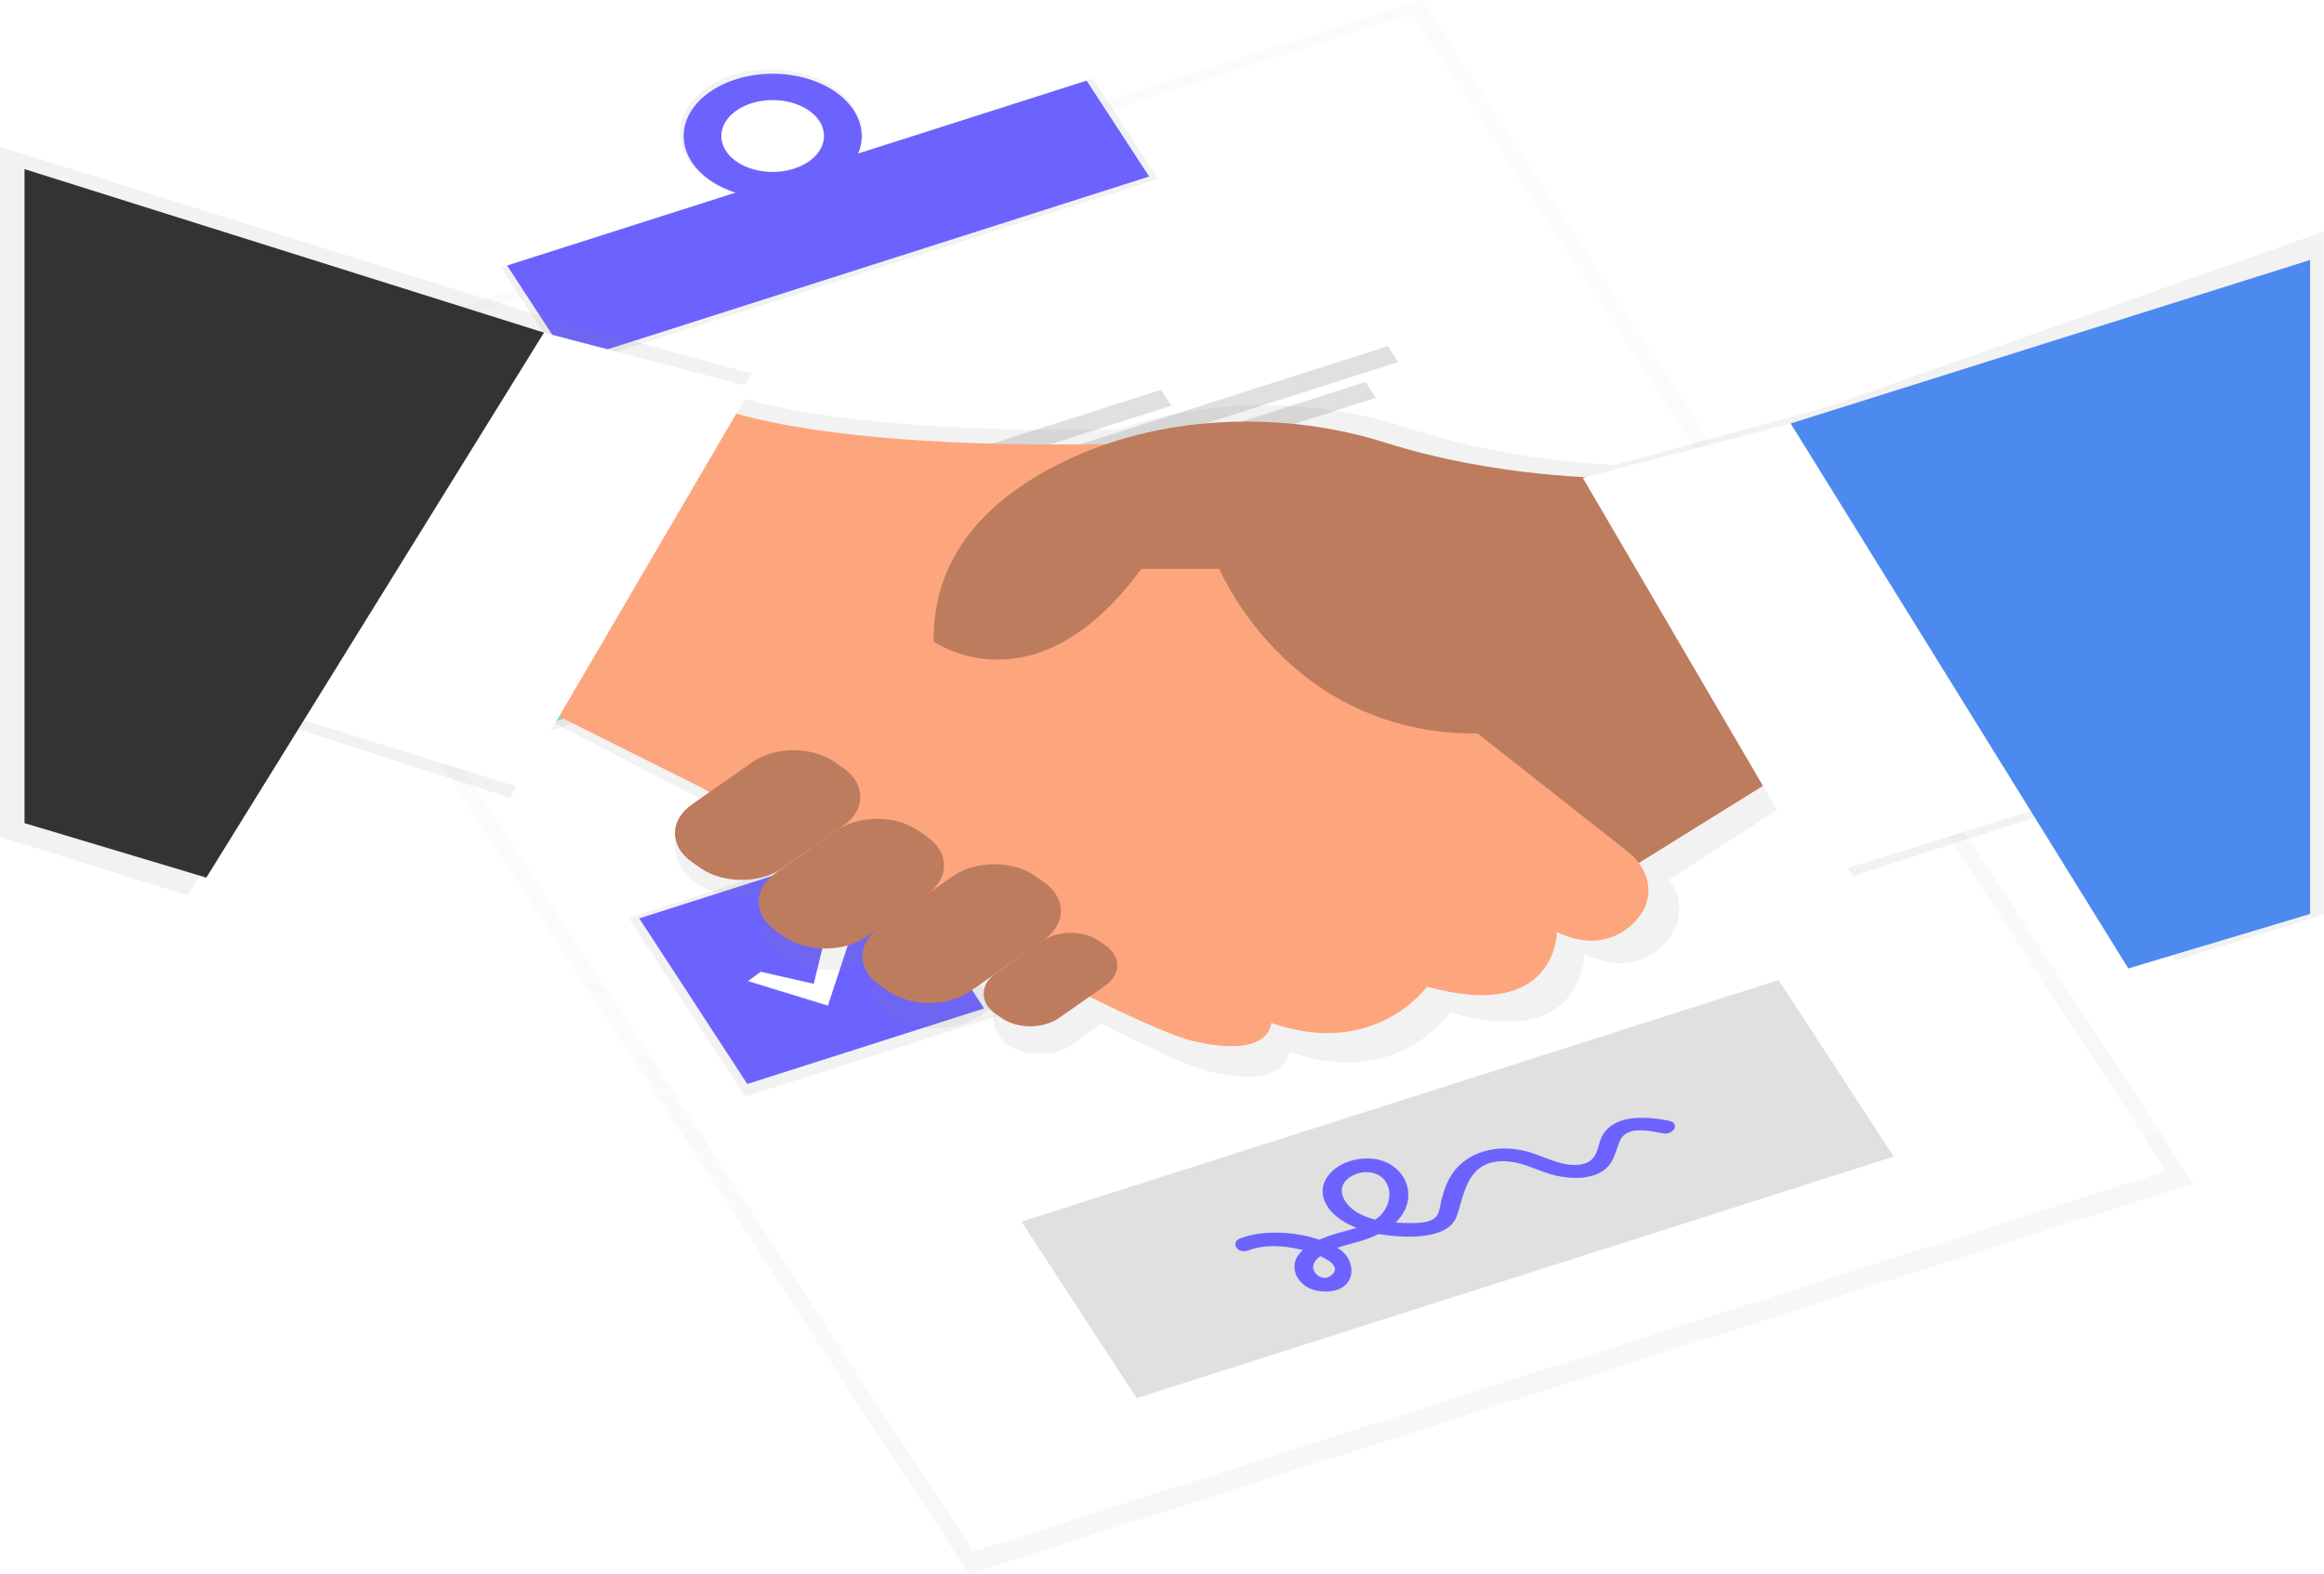 <svg width="728" height="493" viewBox="0 0 728 493" fill="none" xmlns="http://www.w3.org/2000/svg">
<g clip-path="url(#clip0)">
<g opacity="0.5">
<path opacity="0.5" d="M445.368 0.007L61.798 122.369L303.545 493.01L687.115 370.648L445.368 0.007Z" fill="url(#paint0_linear)"/>
</g>
<path d="M442.264 4.294L68.454 123.543L304.858 485.993L678.668 366.744L442.264 4.294Z" fill="white"/>
<path d="M342.33 24.607L156.888 83.765L177.378 115.18L362.82 56.022L342.33 24.607Z" fill="url(#paint1_linear)"/>
<path d="M229.579 23.483C215.266 28.051 209.08 40.063 215.768 50.315C222.455 60.566 239.483 65.174 253.796 60.607C268.11 56.039 274.296 44.027 267.608 33.775C260.92 23.524 243.892 18.916 229.579 23.483ZM248.672 52.754C245.66 53.776 242.281 54.147 238.966 53.819C235.652 53.492 232.552 52.481 230.063 50.916C227.574 49.35 225.808 47.302 224.992 45.031C224.175 42.761 224.345 40.372 225.479 38.169C226.613 35.967 228.66 34.05 231.359 32.665C234.057 31.28 237.285 30.489 240.63 30.393C243.975 30.297 247.284 30.9 250.136 32.125C252.989 33.351 255.254 35.143 256.643 37.273C257.573 38.656 258.105 40.154 258.209 41.68C258.312 43.207 257.984 44.733 257.244 46.171C256.504 47.609 255.366 48.931 253.895 50.062C252.424 51.192 250.649 52.109 248.672 52.76V52.754Z" fill="url(#paint2_linear)"/>
<path d="M340.386 25.253L158.85 83.165L178.439 113.198L359.975 55.287L340.386 25.253Z" fill="#6C63FF"/>
<path d="M230.468 24.852C225.448 26.453 221.219 29.059 218.317 32.341C215.415 35.622 213.969 39.432 214.163 43.288C214.357 47.144 216.182 50.873 219.406 54.004C222.631 57.135 227.111 59.527 232.279 60.877C237.448 62.227 243.072 62.475 248.442 61.59C253.812 60.704 258.686 58.725 262.447 55.902C266.209 53.079 268.689 49.54 269.574 45.731C270.458 41.923 269.709 38.016 267.419 34.506C264.349 29.799 258.731 26.138 251.802 24.328C244.872 22.517 237.198 22.706 230.468 24.852ZM248.721 52.84C245.826 53.763 242.604 54.065 239.463 53.708C236.323 53.351 233.404 52.35 231.076 50.833C228.749 49.316 227.116 47.35 226.386 45.184C225.656 43.018 225.86 40.749 226.973 38.665C228.087 36.58 230.059 34.773 232.64 33.472C235.222 32.171 238.297 31.435 241.477 31.356C244.657 31.277 247.799 31.86 250.506 33.029C253.213 34.199 255.362 35.904 256.684 37.929C258.454 40.644 258.609 43.74 257.116 46.535C255.623 49.33 252.603 51.596 248.721 52.835V52.84Z" fill="#6C63FF"/>
<path d="M204.349 151.109L124.313 176.641L160.821 232.614L240.857 207.082L204.349 151.109Z" fill="url(#paint3_linear)"/>
<path d="M276.968 261.944L196.933 287.476L233.441 343.449L313.476 317.917L276.968 261.944Z" fill="url(#paint4_linear)"/>
<path d="M202.75 154.092L128.575 177.754L162.41 229.629L236.585 205.967L202.75 154.092Z" fill="#69F0AE"/>
<path d="M274.429 263.983L200.253 287.645L234.088 339.52L308.263 315.858L274.429 263.983Z" fill="#6C63FF"/>
<path d="M363.667 122.105L261.995 154.539L265.231 159.501L366.904 127.066L363.667 122.105Z" fill="#E0E0E0"/>
<path d="M434.732 108.427L266.855 161.981L270.092 166.943L437.968 113.389L434.732 108.427Z" fill="#E0E0E0"/>
<path d="M427.753 119.64L271.701 169.422L274.938 174.384L430.989 124.602L427.753 119.64Z" fill="#E0E0E0"/>
<path d="M435.349 232.001L333.677 264.436L336.914 269.397L438.586 236.963L435.349 232.001Z" fill="#E0E0E0"/>
<path d="M506.411 218.318L338.534 271.872L341.77 276.834L509.647 223.28L506.411 218.318Z" fill="#E0E0E0"/>
<path d="M499.435 229.537L343.383 279.319L346.62 284.281L502.672 234.499L499.435 229.537Z" fill="#E0E0E0"/>
<path d="M163.73 194.137L182.831 198.475L189.115 172.765L198.411 174.543L187.955 206.328L159.148 197.497L163.73 194.137Z" fill="url(#paint5_linear)"/>
<path d="M166.165 193.798L182.773 197.566L188.235 175.21L196.313 176.758L187.223 204.395L162.175 196.72L166.165 193.798Z" fill="white"/>
<path d="M238.29 304.374L254.899 308.142L260.361 285.786L268.439 287.334L259.349 314.971L234.301 307.297L238.29 304.374Z" fill="white"/>
<path d="M557.153 306.967L319.98 382.628L356.041 437.915L593.213 362.255L557.153 306.967Z" fill="#E0E0E0"/>
<path d="M522.77 351.03C513.655 349.212 504.327 349.557 501.423 356.846C500.444 359.303 500.329 363.117 496.562 364.383C491.017 366.246 484.33 362.519 479.517 361C470.551 358.169 461.346 360.097 456.156 366.045C453.523 369.06 452.396 372.529 451.5 375.963C451.113 377.453 451.064 379.294 450.167 380.698C448.448 383.384 443.068 383.143 439.539 383.039C438.766 383.039 437.976 382.976 437.187 382.918C439.976 380.23 441.369 376.956 441.135 373.639C440.905 368.191 435.846 362.231 427.003 362.898C419.081 363.474 413.504 368.824 414.392 374.237C415.149 378.84 419.435 382.406 424.93 384.592C422.232 385.427 419.353 386.077 416.802 386.94C415.612 387.343 414.455 387.794 413.339 388.292C405.632 385.691 395.505 385.202 388.571 387.854C385.215 389.137 387.666 392.951 391.039 391.657C396.32 389.638 402.144 390.144 407.663 391.427L408.124 391.542C407.579 392.031 407.097 392.552 406.685 393.101C403.567 397.335 406.685 404.031 414.269 404.492C424.963 405.13 425.464 395.247 419.657 391.312C419.41 391.145 419.163 390.984 418.9 390.829C421.302 390.017 423.901 389.408 426.197 388.723C428.196 388.131 430.099 387.39 431.873 386.514L432.284 386.589C440.452 387.883 453.202 388.286 456.139 381.365C458.656 375.359 458.895 362.605 472.468 363.784C478.004 364.262 482.545 367.236 487.809 368.312C492.523 369.295 497.977 369.336 501.843 366.908C505.034 364.906 505.75 361.949 506.729 359.188C507.231 357.761 507.724 356.058 509.386 355.04C512.388 353.205 517.349 354.286 520.697 354.954C524.357 355.678 526.48 351.766 522.77 351.03ZM416.654 399.694C414.853 400.942 412.945 399.953 411.982 398.647C410.814 397.059 411.316 395.494 412.805 394.096C413.048 393.868 413.309 393.649 413.586 393.44C417.148 395.051 420.06 397.358 416.687 399.694H416.654ZM422.972 368.628C426.674 366.223 431.831 366.753 434.036 370.055C436.241 373.357 435.27 378.017 432.177 380.928C431.767 381.31 431.313 381.668 430.82 381.998C428.664 381.494 426.671 380.698 424.954 379.656C420.578 376.895 418.102 371.792 423.005 368.611L422.972 368.628Z" fill="#6C63FF"/>
<path d="M572.101 127.547L505.701 145.652C493.214 145.002 466.94 142.632 440.864 134.031C411.834 124.458 378.576 124.481 350.378 134.508C285.392 135.596 249.626 129.774 230.542 124.263L235.576 117.037L168.271 98.685L0 45.943V262.113L58.89 280.465L90.478 227.469L159.847 249.906L173.165 226.238L218.713 249.877L221.814 251.701L217.544 254.801C213.63 257.693 211.449 261.523 211.449 265.505C211.449 269.486 213.63 273.317 217.544 276.208C219.439 277.608 221.722 278.724 224.253 279.486C226.785 280.249 229.513 280.642 232.269 280.642C235.025 280.642 237.753 280.249 240.285 279.486C242.816 278.724 245.099 277.608 246.994 276.208L244.657 277.934C240.743 280.825 238.561 284.655 238.561 288.637C238.561 292.619 240.743 296.449 244.657 299.34C246.552 300.741 248.834 301.856 251.366 302.619C253.898 303.381 256.625 303.774 259.382 303.774C262.138 303.774 264.866 303.381 267.398 302.619C269.929 301.856 272.212 300.741 274.106 299.34L287.597 289.532L278.335 296.263C274.42 299.154 272.239 302.984 272.239 306.966C272.239 310.947 274.42 314.778 278.335 317.669C280.229 319.069 282.512 320.185 285.043 320.947C287.575 321.71 290.303 322.103 293.059 322.103C295.816 322.103 298.543 321.71 301.075 320.947C303.607 320.185 305.889 319.069 307.784 317.669L321.101 307.987L315.5 312.06C312.763 314.08 311.238 316.756 311.238 319.539C311.238 322.321 312.763 324.998 315.5 327.017C316.823 327.995 318.417 328.774 320.185 329.306C321.953 329.838 323.857 330.113 325.782 330.113C327.707 330.113 329.611 329.838 331.379 329.306C333.147 328.774 334.741 327.995 336.065 327.017L344.949 320.563C360.208 328.358 372.555 334.048 378.601 335.52C403.797 341.63 403.797 329.393 403.797 329.393C437.45 341.624 454.28 317.163 454.28 317.163C496.348 329.393 496.348 298.811 496.348 298.811C506.861 303.908 514.445 301.572 519.743 297.085C526.957 290.999 527.837 282.41 522.885 275.518L563.094 249.532L580.483 274.396L649.853 251.96L681.441 300.934L727.959 286.408V72.498L572.101 127.547Z" fill="url(#paint6_linear)"/>
<path d="M560.93 240.747L487.702 286.264L430.754 212.293L560.93 189.535V240.747Z" fill="#BE7C5E"/>
<path d="M211.079 121.254C211.079 121.254 234.581 144.012 373.797 138.323L455.16 223.673L509.682 266.572C518.245 273.314 518.731 283.537 510.324 290.372C505.216 294.519 497.87 296.7 487.702 291.954C487.702 291.954 487.702 320.402 447.025 309.022C447.025 309.022 430.754 331.781 398.212 320.402C398.212 320.402 398.212 331.781 373.805 326.091C349.399 320.402 219.214 246.437 219.214 246.437L162.266 217.989L211.079 121.254Z" fill="#FDA57D"/>
<path d="M503.974 149.708C503.974 149.708 468.816 149.708 434.053 138.668C402.44 128.64 365.629 129.918 336.459 143.08C312.686 153.809 292.088 171.574 292.475 200.914C292.475 200.914 324.112 223.673 357.559 178.156H381.966C381.966 178.156 405.467 235.057 471.464 229.356C537.462 223.655 552.828 217.977 552.828 217.977L503.974 149.708Z" fill="#BE7C5E"/>
<path d="M290.377 262.059L287.736 260.213C280.601 255.223 269.033 255.223 261.898 260.213L242.989 273.437C235.854 278.427 235.854 286.517 242.989 291.507L245.629 293.354C252.764 298.344 264.332 298.344 271.467 293.354L290.377 280.129C297.512 275.139 297.512 267.049 290.377 262.059Z" fill="#BE7C5E"/>
<path d="M264.154 240.565L261.513 238.718C254.378 233.728 242.81 233.728 235.675 238.718L216.766 251.943C209.631 256.933 209.631 265.023 216.766 270.013L219.406 271.859C226.541 276.849 238.109 276.849 245.244 271.859L264.154 258.635C271.289 253.645 271.289 245.555 264.154 240.565Z" fill="#BE7C5E"/>
<path d="M326.983 276.279L324.343 274.433C317.208 269.443 305.64 269.443 298.505 274.433L275.529 290.501C268.394 295.491 268.394 303.581 275.529 308.571L278.17 310.417C285.305 315.407 296.873 315.407 304.008 310.417L326.983 294.349C334.118 289.359 334.118 281.269 326.983 276.279Z" fill="#BE7C5E"/>
<path d="M346.25 296.077L344.406 294.787C339.424 291.302 331.346 291.302 326.363 294.787L311.862 304.928C306.88 308.413 306.88 314.062 311.862 317.547L313.706 318.836C318.689 322.321 326.767 322.321 331.749 318.836L346.25 308.695C351.233 305.211 351.233 299.561 346.25 296.077Z" fill="#BE7C5E"/>
<path d="M642.285 252.126L569.066 274.885L495.838 149.708L560.93 132.639L642.285 252.126Z" fill="white"/>
<path d="M89.046 223.678L162.266 246.437L235.494 121.259L170.401 104.185L89.046 223.678Z" fill="white"/>
<path d="M7.683 52.978L170.401 104.185L64.64 274.885L7.683 257.816V52.978Z" fill="#333333"/>
<path d="M723.648 81.426L560.93 132.639L666.7 303.333L723.648 286.264V81.426Z" fill="#4D8AF0"/>
</g>
<defs>
<linearGradient id="paint0_linear" x1="495.334" y1="431.828" x2="365.687" y2="25.426" gradientUnits="userSpaceOnUse">
<stop stop-color="#808080" stop-opacity="0.25"/>
<stop offset="0.54" stop-color="#808080" stop-opacity="0.12"/>
<stop offset="1" stop-color="#808080" stop-opacity="0.1"/>
</linearGradient>
<linearGradient id="paint1_linear" x1="117015" y1="-31394.2" x2="116356" y2="-33461.7" gradientUnits="userSpaceOnUse">
<stop stop-color="#808080" stop-opacity="0.25"/>
<stop offset="0.54" stop-color="#808080" stop-opacity="0.12"/>
<stop offset="1" stop-color="#808080" stop-opacity="0.1"/>
</linearGradient>
<linearGradient id="paint2_linear" x1="34580.3" y1="-6237.3" x2="33662.5" y2="-9114.22" gradientUnits="userSpaceOnUse">
<stop stop-color="#808080" stop-opacity="0.25"/>
<stop offset="0.54" stop-color="#808080" stop-opacity="0.12"/>
<stop offset="1" stop-color="#808080" stop-opacity="0.1"/>
</linearGradient>
<linearGradient id="paint3_linear" x1="47395.5" y1="7451.68" x2="45302" y2="888.978" gradientUnits="userSpaceOnUse">
<stop stop-color="#808080" stop-opacity="0.25"/>
<stop offset="0.54" stop-color="#808080" stop-opacity="0.12"/>
<stop offset="1" stop-color="#808080" stop-opacity="0.1"/>
</linearGradient>
<linearGradient id="paint4_linear" x1="55292.9" y1="19384.1" x2="53199.2" y2="12820.8" gradientUnits="userSpaceOnUse">
<stop stop-color="#808080" stop-opacity="0.25"/>
<stop offset="0.54" stop-color="#808080" stop-opacity="0.12"/>
<stop offset="1" stop-color="#808080" stop-opacity="0.1"/>
</linearGradient>
<linearGradient id="paint5_linear" x1="21752.6" y1="4466.46" x2="21192" y2="2708.99" gradientUnits="userSpaceOnUse">
<stop stop-color="#808080" stop-opacity="0.25"/>
<stop offset="0.54" stop-color="#808080" stop-opacity="0.12"/>
<stop offset="1" stop-color="#808080" stop-opacity="0.1"/>
</linearGradient>
<linearGradient id="paint6_linear" x1="436499" y1="176886" x2="436499" y2="29401.8" gradientUnits="userSpaceOnUse">
<stop stop-color="#808080" stop-opacity="0.25"/>
<stop offset="0.54" stop-color="#808080" stop-opacity="0.12"/>
<stop offset="1" stop-color="#808080" stop-opacity="0.1"/>
</linearGradient>
<clipPath id="clip0">
<rect width="728" height="493" fill="white"/>
</clipPath>
</defs>
</svg>
